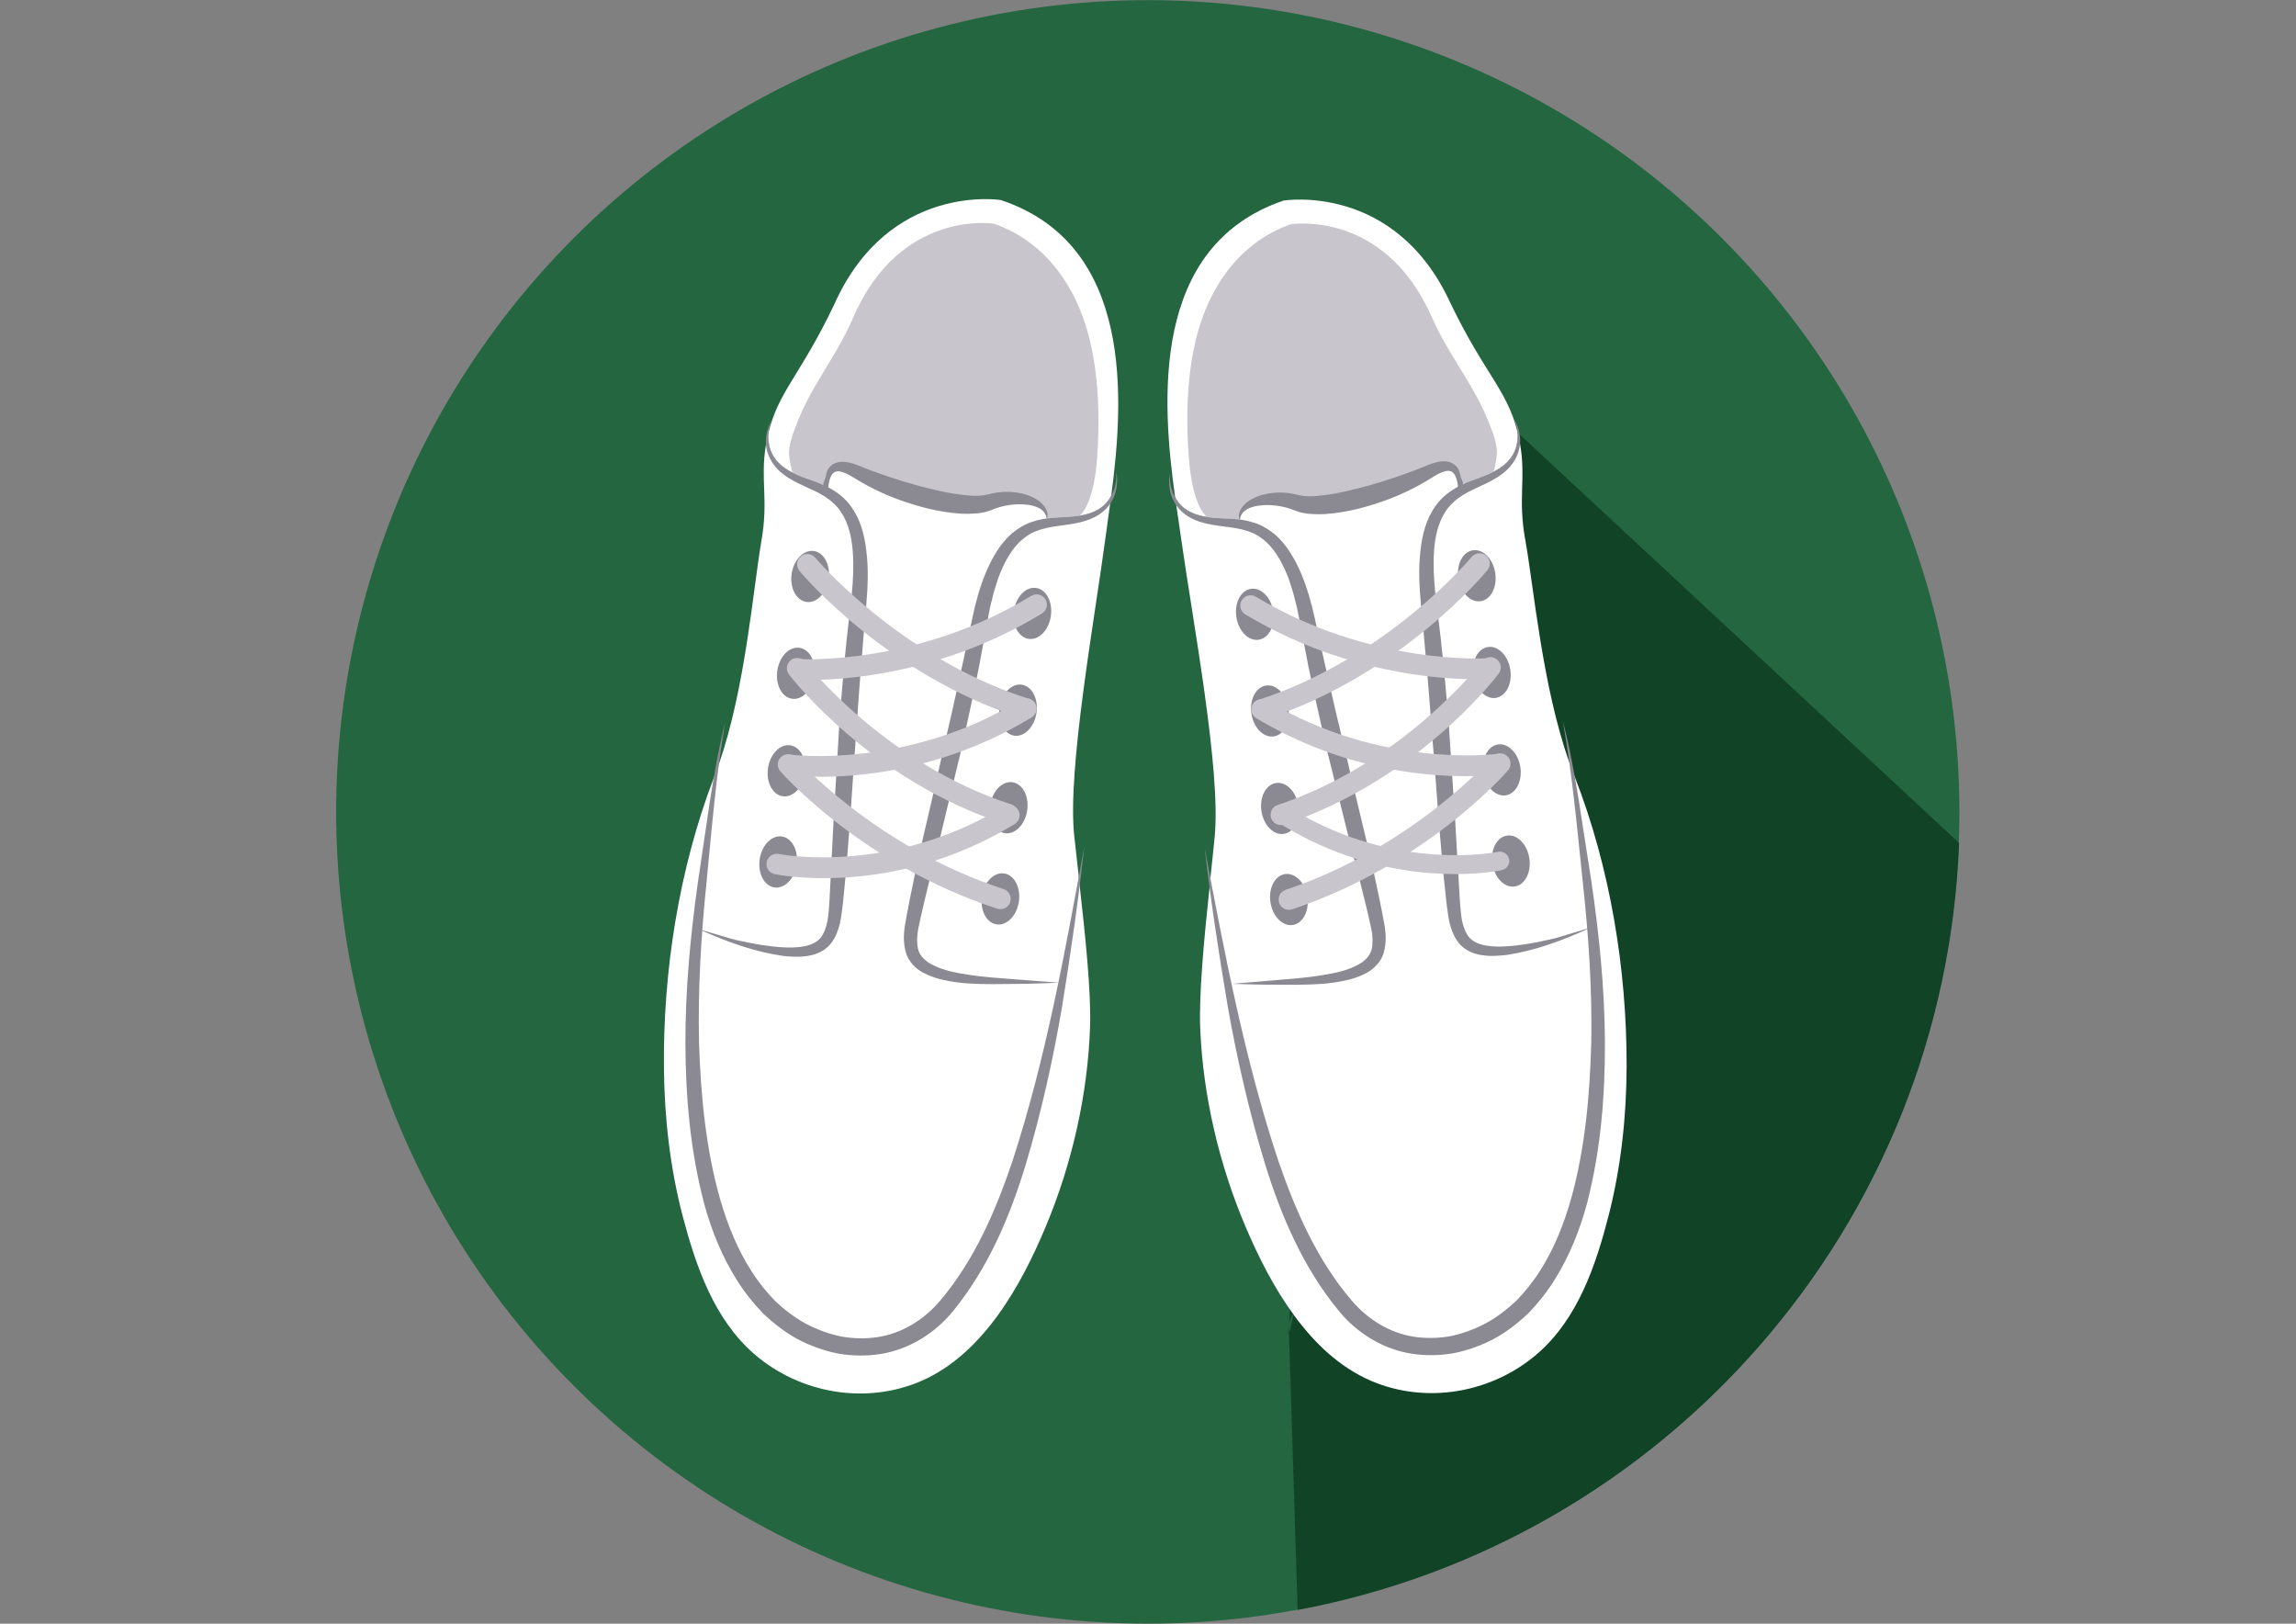 <?xml version="1.0" encoding="utf-8"?>
<!-- Generator: Adobe Illustrator 24.2.0, SVG Export Plug-In . SVG Version: 6.00 Build 0)  -->
<svg version="1.1" id="Layer_1" xmlns="http://www.w3.org/2000/svg" xmlns:xlink="http://www.w3.org/1999/xlink" x="0px" y="0px"
	 viewBox="0 0 841.89 595.28" style="enable-background:new 0 0 841.89 595.28;" xml:space="preserve">
<rect x="0" y="0" width="841.89" height="595.28" fill="#808080" stroke="none"/>
<style type="text/css">
	.st0{fill:#23663F;}
	.st1{fill:#114426;}
	.st2{fill:#FFFFFF;}
	.st3{fill:#C8C6CC;}
	.st4{fill:#8B8992;}
</style>
<ellipse transform="matrix(0.707 -0.707 0.707 0.707 -87.171 384.829)" class="st0" cx="420.94" cy="297.64" rx="297.64" ry="297.64"/>
<path class="st1" d="M718.35,309.04L556.49,158.58c-30.01,8.1-87.78,369.28-83.93,327.29c1.61-17.55,61.82-31.27,22.79-82.75
	c-80.42-106.07-4.92-168.58,18.31-147.21l-24.29,30.37l-16.81,199.59l3.26,104.35l0,0C610.37,565.14,713.06,449.56,718.35,309.04z"
	/>
<path class="st2" d="M407.48,181.67c-1.04,2.02-2.56,3.74-4.49,4.91c-4.51,2.84-10,2.87-15.52,3.15c-1.11,0.06-2.26,0.18-3.42,0.34
	c0.05-0.61,0.05-1.23-0.22-1.82c-0.36-1.06-1.12-1.88-1.91-2.65c-1.64-1.41-3.63-2.26-5.6-2.91c-4.05-1.16-8.29-1.43-12.52-0.7
	l-1.6,0.31l-1.23,0.18c-0.74,0.18-1.67,0.14-2.5,0.21c-1.78,0-3.61-0.15-5.46-0.39c-3.67-0.42-7.43-1.1-11.12-2
	c-7.42-1.63-14.81-3.79-22.04-6.26c-1.86-0.57-3.5-1.3-5.48-1.98c-1.98-0.68-4.06-1.29-6.4-1.24c-0.63,0.1-1.22,0.18-1.84,0.34
	c-0.59,0.3-1.2,0.47-1.69,0.95c-1.1,0.81-1.54,2.08-1.74,3.15c-0.15,1.02-0.1,2,0.05,2.93c-1.6-0.79-3.25-1.45-4.83-1.98
	c-2.53-0.92-5.07-1.73-7.33-2.94c-2.3-1.12-4.41-2.6-5.99-4.59c-2.26-2.73-3.17-6.41-2.82-10.05c3.78-15.4,11.75-21.03,24.16-47.12
	c20.02-44.72,61.02-38.18,61.02-38.18C415.96,89.66,412.08,146.77,407.48,181.67"/>
<path class="st3" d="M374.37,183.66c2.23-0.33,4.58,0.84,8.7,3.02c0.58,0.3,0.31,3.8,1.44,4.45c1.32,0.76,4.03-1.34,4.56-1.11
	c10.35,4.47,12.68-15.13,13.15-21.26c0.36-4.82,0.57-9.65,0.56-14.48c-0.01-10.17-0.89-20.39-3.33-30.19
	c-4.85-19.58-16.59-35.69-35.03-42.08c0,0-34.51-5.54-51.75,34.81c-3.65,8.55-8.98,16.43-13.65,24.51
	c-2.39,4.14-4.64,8.39-6.41,12.87c-1.53,3.88-3.87,9.38-3.15,13.65c0.29,1.77,0.74,5.79,2.18,6.62c2.1,1.21,8.81,6.13,10.82,5.4
	c2.12-0.77,1.03-8.43,3.18-8.31c3.74,0.21,7.45,1.45,10.93,2.72c6.43,2.33,12.78,5.14,19.49,6.5c6.5,1.32,12.98,2.82,19.57,3.66
	C361.44,185.18,368.35,184.56,374.37,183.66"/>
<path class="st2" d="M383.56,449.43c-9.03,21.7-22.98,46.81-45.48,56.74c-20.52,9.02-44.79,4.7-61.47-9.72
	c-14.72-12.72-21.4-32.15-26.18-50.22c-4.69-17.76-6.79-36.17-6.98-54.54c-0.36-35.62,5.48-72.93,18.24-106.41
	c0.14-0.47,0.33-0.89,0.49-1.35c0.52-1.32,1.02-2.64,1.48-4c9.65-27.63,12.62-64.87,15.48-81.28c2.78-15.65-0.48-22.72,1.73-35.66
	c0.22-1.27,0.49-2.62,0.83-4.03c0.02-0.13,0.07-0.25,0.08-0.35c-0.34,3.64,0.57,7.32,2.82,10.05c1.58,1.99,3.7,3.47,6,4.59
	c2.25,1.21,4.8,2.01,7.32,2.94c1.58,0.53,3.23,1.19,4.83,1.98c-0.16-0.93-0.2-1.91-0.05-2.93c0.19-1.08,0.64-2.34,1.73-3.15
	c0.49-0.48,1.11-0.64,1.7-0.95c0.61-0.16,1.2-0.24,1.84-0.35c2.34-0.04,4.42,0.57,6.4,1.24c1.97,0.69,3.62,1.42,5.48,1.98
	c7.22,2.47,14.63,4.64,22.04,6.26c3.7,0.91,7.45,1.59,11.12,2.01c1.85,0.25,3.67,0.39,5.46,0.39c0.82-0.07,1.76-0.03,2.5-0.22
	l1.22-0.17l1.61-0.31c4.22-0.73,8.47-0.46,12.52,0.7c1.98,0.65,3.95,1.49,5.6,2.91c0.79,0.77,1.55,1.59,1.91,2.65
	c0.26,0.59,0.27,1.21,0.21,1.82c1.16-0.16,2.31-0.28,3.43-0.34c5.52-0.28,11.01-0.31,15.52-3.15c1.92-1.17,3.45-2.89,4.49-4.91
	c-0.15,1.05-0.27,2.07-0.42,3.05c-0.59,4.35-1.16,8.29-1.6,11.7c-4.03,30.41-14.16,85.69-11.57,109.96
	c0.51,4.88,1.08,9.96,1.68,15.11c0.1,1.05,0.21,2.07,0.31,3.12c2.18,19.41,4.23,39.21,3.82,51.8
	C398.87,401.25,393.09,426.57,383.56,449.43"/>
<path class="st4" d="M307.92,338.78c-0.72,2.65-1.75,5.68-4.09,8.08c-2.39,2.34-5.52,3.37-8.4,3.69c-2.91,0.41-5.7,0.16-8.45-0.12
	c-10.41-1.51-20.11-5.06-29.48-9.21l-1.37-0.59l1.37,0.4l6.37,1.86c2.54,0.77,5.11,1.61,7.73,2.09c5.19,1.13,10.46,2.07,15.69,2.33
	c5.06,0.26,10.7-0.17,13.47-3.32c1.34-1.59,2.13-3.84,2.66-6.32c0.2-1.11,0.32-2.39,0.45-3.7c0.13-1.27,0.2-2.63,0.29-3.95
	l0.42-8.08l0.39-7.67l0.69-13.56l0.16-2.76l0.4-6.66l0.4-6.59l0.46-7.69l0.62-10.51l0.04-0.68c0.22-3.02,0.47-6.03,0.7-9.05
	c0.2-2.66,0.43-5.35,0.67-8.04c0.22-2.56,0.45-5.15,0.7-7.72c0.22-2.43,0.46-4.89,0.73-7.32c0.23-2.2,0.49-4.37,0.74-6.54
	c0.4-3.12,0.76-6.18,1.05-9.26c0.5-5.31,0.76-10.53,0.36-15.71c-0.37-5.12-1.51-10.15-4.15-14.21c-2.57-4.14-6.94-6.77-11.79-8.89
	c-4.77-2.17-10.32-4.55-13.49-9.4c-1.36-2.02-2.18-4.34-2.38-6.68c-0.03-0.43-0.07-0.86-0.07-1.28c0.12-2.77,0.84-5.45,2.14-7.83
	c-0.62,1.53-1.02,3.13-1.16,4.73c-0.34,3.64,0.57,7.32,2.82,10.05c1.59,1.99,3.7,3.47,6,4.59c2.25,1.21,4.8,2.01,7.31,2.94
	c1.58,0.53,3.23,1.19,4.83,1.98c0.33,0.15,0.64,0.32,0.97,0.5c3.13,1.63,6.08,3.85,8.25,6.9c3.54,4.77,4.99,10.54,5.66,16.05
	c0.93,7.02,0.54,14-0.04,20.83c-0.26,3.11-0.59,6.17-0.82,9.19c-0.09,0.86-0.16,1.73-0.22,2.6c-0.17,1.98-0.34,4-0.47,6
	c-0.23,2.59-0.45,5.19-0.64,7.79c-0.38,4.71-0.72,9.43-1.04,14.16c-0.1,1.34-0.18,2.7-0.28,4.04c-0.13,1.8-0.27,3.6-0.38,5.4
	c-0.15,1.63-0.26,3.27-0.37,4.9c-0.15,2.58-0.35,5.17-0.53,7.74c-0.25,3.89-0.51,7.81-0.8,11.7c-0.22,3.01-0.44,6.03-0.67,9.08
	c-0.21,2.95-0.46,5.94-0.7,8.88c-0.19,2.61-0.41,5.2-0.67,7.79c-0.27,2.91-0.54,5.82-0.84,8.73c-0.18,1.34-0.3,2.68-0.51,4.04
	C308.49,335.84,308.28,337.24,307.92,338.78"/>
<path class="st4" d="M388.41,360.27c-0.1,0.02-0.23,0-0.32,0.02c-5.42,0.2-10.84,0.43-16.26,0.44c-5.52,0.05-11.09,0.2-16.68-0.18
	c-2.83-0.19-5.64-0.51-8.43-1.13c-2.81-0.51-5.67-1.43-8.4-2.9c-2.67-1.44-5.31-4.17-6.19-7.44c-0.88-3.31-0.81-6.12-0.41-9.24
	c1.14-6.61,2.43-13.11,3.82-19.58c0.21-0.95,0.4-1.86,0.61-2.8c0.35-1.67,0.73-3.34,1.07-4.97c0.27-1.17,0.54-2.32,0.81-3.49
	c1.39-6.09,2.82-12.17,4.24-18.22c0.57-2.57,1.15-5.15,1.76-7.72c0.38-1.7,0.76-3.39,1.14-5.08c0.22-1.04,0.47-2.08,0.68-3.11
	c0.44-1.85,0.88-3.7,1.32-5.58c1.24-5.27,2.44-10.54,3.58-15.82c0.57-2.54,1.14-5.08,1.68-7.63c0.26-1.07,0.48-2.14,0.71-3.21
	l0.87-4.12l1.9-8.9l0.66-3.18c1.14-5.51,2.67-10.99,4.83-16.31c2.24-5.25,5.08-10.54,9.63-14.57c2.36-1.89,4.97-3.54,7.89-4.37
	c1.57-0.51,3.14-0.86,4.74-1.08c0.13-0.01,0.26-0.03,0.39-0.04c1.16-0.16,2.31-0.28,3.43-0.34c5.53-0.28,11.01-0.31,15.52-3.15
	c1.93-1.17,3.45-2.89,4.49-4.91c1.47-2.67,2.08-5.89,1.79-9.01c0.54,2.71,0.47,5.59-0.36,8.32c-0.42,1.33-1.02,2.57-1.85,3.75
	c-0.86,1.23-1.9,2.32-3.11,3.24c-4.72,3.61-10.86,4.13-16.17,4.9c-2.68,0.35-5.29,0.87-7.66,1.78c-2.4,0.84-4.44,2.36-6.28,4.03
	c-3.55,3.56-5.97,8.3-7.81,13.25c-0.83,2.54-1.66,5.07-2.25,7.71c-0.65,2.4-1.14,4.82-1.57,7.29c-0.05,0.18-0.09,0.41-0.11,0.59
	l-1.54,8.38l-1.47,7.96c-0.3,1.61-0.64,3.18-0.97,4.79c-0.5,2.52-1.05,5.07-1.58,7.61c-0.74,3.46-1.49,6.92-2.26,10.37
	c-0.64,2.99-1.31,5.94-1.98,8.92c-0.06,0.25-0.11,0.54-0.18,0.79l-2.37,9.83l-1.84,7.55l-3.13,13.07l-0.44,1.82
	c-0.56,2.25-1.13,4.53-1.68,6.79c-0.05,0.09-0.06,0.15-0.07,0.21c-0.63,2.47-1.22,4.91-1.84,7.35c-1.46,5.91-2.86,11.84-4.08,17.66
	c-0.48,2.34-0.54,5.18-0.07,7.23c0.5,2.12,1.91,3.76,3.92,5.09c4.15,2.63,9.67,3.71,14.97,4.49c5.38,0.84,10.86,1.16,16.4,1.59
	l16.2,1.24L388.41,360.27z"/>
<path class="st4" d="M384.11,189.64c-0.05,0.51-0.15,0.98-0.28,1.4c0.01-0.47-0.02-0.93-0.12-1.35c-0.34-1.6-1.45-2.73-2.67-3.39
	c-1.6-0.83-3.39-1.24-5.22-1.33c-3.66-0.33-7.4,0.27-10.82,1.42l-1.25,0.52l-1.64,0.56c-1.16,0.42-2.21,0.45-3.31,0.69
	c-2.14,0.2-4.25,0.25-6.32,0.17c-4.09-0.24-8.07-0.94-11.96-1.82c-7.79-1.93-15.37-4.64-22.52-8.51c-1.75-0.93-3.59-2.05-5.2-3.03
	c-1.57-1.01-3.21-1.81-4.75-2.11c-1.55-0.26-2.76,0.26-3.53,2.14c-0.4,0.97-0.64,2.12-0.75,3.32c-0.11,0.95-0.13,1.97-0.09,2.98
	c-0.38-1.13-1.6-2.29-1.77-3.54c-0.14-1.05,0.73-2.15,0.91-3.31c0.21-1.22,0.69-2.67,1.8-3.61c0.5-0.55,1.12-0.75,1.72-1.11
	c0.62-0.21,1.21-0.3,1.85-0.43c2.35-0.1,4.42,0.55,6.39,1.28c1.97,0.74,3.61,1.53,5.46,2.14c7.19,2.66,14.57,4.97,21.98,6.66
	c3.68,0.96,7.44,1.66,11.11,2.06c1.85,0.24,3.68,0.36,5.47,0.33c0.82-0.1,1.76-0.07,2.5-0.29l1.23-0.22l1.62-0.39
	c4.26-0.92,8.5-0.69,12.54,0.54c1.97,0.7,3.95,1.62,5.56,3.19c0.78,0.86,1.52,1.78,1.86,2.97
	C384.18,188.24,384.18,188.94,384.11,189.64"/>
<path class="st4" d="M265.91,264.88c-3.35,19.42-4.93,39.05-6.85,58.67c-2.01,19.55-3.18,39.18-2.74,58.72
	c0.64,19.49,2.5,39.12,7.82,57.69c2.71,9.23,6.31,18.19,11.45,26.14c2.53,3.99,5.53,7.67,8.75,10.98c3.38,3.17,7.08,5.98,11.13,8.21
	c4.09,2.14,8.43,3.75,12.91,4.68c4.51,0.82,9.11,0.9,13.59,0.21c9.01-1.43,17.09-6.49,23-13.63c12.37-14.67,20.21-32.81,26.4-51.25
	c12.11-37.27,19.13-76.14,26.2-114.89c-2.12,19.6-4.97,39.11-8.12,58.6c-3.32,19.48-7.62,38.79-13.3,57.81
	c-5.74,18.95-13.66,37.79-26.5,53.62c-6.49,8.12-16.11,14.23-26.65,15.94c-5.25,0.83-10.6,0.76-15.8-0.16
	c-5.18-1.04-10.15-2.85-14.79-5.29c-4.59-2.55-8.75-5.74-12.53-9.33c-3.65-3.76-6.85-7.79-9.58-12.12
	c-5.49-8.65-9.33-18.17-12.01-27.87c-5.18-19.48-6.9-39.42-6.97-59.27c-0.01-19.87,1.86-39.61,4.63-59.17l4.32-29.25
	C261.8,284.19,263.47,274.44,265.91,264.88"/>
<path class="st4" d="M303.83,212.35c-0.77,5.15-4.42,8.88-8.16,8.33c-3.74-0.56-6.15-5.19-5.38-10.34c0.77-5.16,4.42-8.89,8.16-8.33
	C302.19,202.56,304.6,207.2,303.83,212.35"/>
<path class="st4" d="M298.56,247.84c-0.76,5.15-4.42,8.88-8.16,8.33c-3.74-0.55-6.14-5.19-5.38-10.34c0.77-5.16,4.42-8.89,8.16-8.33
	C296.91,238.05,299.32,242.68,298.56,247.84"/>
<path class="st4" d="M295.15,283.59c-0.76,5.15-4.41,8.88-8.15,8.33c-3.74-0.56-6.15-5.19-5.38-10.35c0.76-5.16,4.42-8.89,8.15-8.33
	C293.51,273.8,295.92,278.44,295.15,283.59"/>
<path class="st4" d="M292.1,317.02c-0.77,5.15-4.41,8.88-8.15,8.33c-3.75-0.56-6.15-5.19-5.39-10.35c0.77-5.16,4.42-8.89,8.16-8.33
	C290.45,307.23,292.86,311.86,292.1,317.02"/>
<path class="st4" d="M385.32,225.89c-0.76,5.15-4.42,8.88-8.16,8.33c-3.74-0.56-6.14-5.19-5.38-10.34c0.77-5.16,4.42-8.89,8.16-8.33
	C383.68,216.1,386.08,220.73,385.32,225.89"/>
<path class="st4" d="M380.05,261.37c-0.77,5.16-4.42,8.89-8.16,8.33c-3.74-0.56-6.15-5.19-5.38-10.34c0.77-5.16,4.42-8.89,8.16-8.34
	C378.41,251.58,380.82,256.21,380.05,261.37"/>
<path class="st4" d="M376.65,297.13c-0.77,5.15-4.41,8.88-8.15,8.33c-3.74-0.56-6.15-5.19-5.39-10.34c0.77-5.16,4.42-8.89,8.16-8.34
	C375,287.35,377.41,291.98,376.65,297.13"/>
<path class="st4" d="M373.59,330.56c-0.76,5.15-4.41,8.88-8.15,8.33c-3.74-0.55-6.15-5.19-5.38-10.34c0.76-5.16,4.42-8.89,8.15-8.33
	C371.94,320.77,374.36,325.4,373.59,330.56"/>
<path class="st3" d="M374.58,263.22c-0.21-0.03-0.41-0.08-0.62-0.15c-48.94-15.94-79.54-52.22-80.81-53.76
	c-1.33-1.61-1.12-3.98,0.49-5.31c1.6-1.33,3.98-1.12,5.31,0.48c0.3,0.36,30.55,36.17,77.35,51.41c1.98,0.65,3.07,2.78,2.42,4.76
	C378.14,262.43,376.37,263.49,374.58,263.22"/>
<path class="st3" d="M292.45,249.13c-1.93-0.29-3.34-2.01-3.21-3.98c0.14-2.08,1.93-3.66,4.01-3.52
	c0.42,0.03,42.96,2.41,84.87-23.17c1.78-1.09,4.11-0.52,5.19,1.25c1.09,1.78,0.52,4.11-1.25,5.2
	c-44.03,26.87-87.47,24.37-89.29,24.25C292.66,249.15,292.55,249.14,292.45,249.13"/>
<path class="st3" d="M368.98,302.19c-0.21-0.03-0.42-0.08-0.62-0.15c-49.02-15.97-77.85-53.18-79.06-54.76
	c-1.26-1.66-0.94-4.02,0.71-5.3c1.66-1.26,4.03-0.94,5.29,0.71c0.28,0.37,28.69,36.95,75.4,52.17c1.98,0.65,3.07,2.78,2.42,4.76
	C372.54,301.41,370.77,302.46,368.98,302.19"/>
<path class="st3" d="M289.01,284.17c-2.05-0.3-3.46-2.19-3.19-4.24c0.28-2.06,2.18-3.51,4.25-3.25c0.42,0.06,42.54,5.36,84.31-20.14
	c1.78-1.09,4.1-0.53,5.18,1.25c1.09,1.78,0.52,4.11-1.25,5.19c-44.16,26.95-87.43,21.43-89.26,21.18
	C289.02,284.17,289.02,284.17,289.01,284.17"/>
<path class="st3" d="M366.27,333.29c-0.2-0.03-0.41-0.08-0.62-0.15c-48.9-15.94-78.3-48.97-79.52-50.37
	c-1.38-1.57-1.22-3.94,0.34-5.32c1.57-1.38,3.95-1.22,5.33,0.34c0.28,0.33,29.35,32.91,76.19,48.16c1.98,0.64,3.07,2.79,2.43,4.76
	C369.83,332.5,368.06,333.55,366.27,333.29"/>
<path class="st3" d="M286.58,320.9c-1.43-0.21-2.3-0.38-2.52-0.43c-2.05-0.42-3.35-2.42-2.93-4.46c0.42-2.04,2.48-3.35,4.46-2.93
	c0.38,0.09,40.9,8,82.53-17.42c1.78-1.08,4.1-0.52,5.19,1.26c1.09,1.77,0.52,4.1-1.25,5.19
	C333.38,325.72,296.47,322.37,286.58,320.9"/>
<path class="st2" d="M430.88,182.21c1.06,2.01,2.6,3.72,4.53,4.88c4.53,2.8,10.01,2.78,15.54,3.03c1.12,0.05,2.27,0.16,3.42,0.31
	c-0.06-0.61-0.06-1.23,0.2-1.82c0.35-1.07,1.11-1.9,1.89-2.67c1.63-1.43,3.61-2.29,5.59-2.95c4.03-1.19,8.28-1.49,12.51-0.79
	l1.61,0.31l1.23,0.16c0.74,0.18,1.67,0.13,2.5,0.2c1.78-0.02,3.61-0.17,5.46-0.43c3.67-0.44,7.42-1.16,11.1-2.09
	c7.41-1.67,14.79-3.9,22-6.42c1.85-0.58,3.49-1.33,5.46-2.03c1.97-0.69,4.05-1.31,6.39-1.29c0.63,0.1,1.23,0.17,1.84,0.33
	c0.6,0.3,1.21,0.46,1.7,0.94c1.11,0.8,1.56,2.06,1.75,3.13c0.17,1.02,0.12,2-0.02,2.93c1.59-0.8,3.24-1.48,4.82-2.02
	c2.52-0.94,5.05-1.77,7.29-2.99c2.29-1.13,4.39-2.63,5.97-4.63c2.24-2.75,3.12-6.44,2.75-10.08c-3.89-15.37-11.91-20.94-24.5-46.94
	c-20.34-44.57-61.3-37.73-61.3-37.73C421.73,90.25,426.02,147.34,430.88,182.21"/>
<path class="st3" d="M464,183.96c-2.23-0.32-4.58,0.88-8.67,3.07c-0.58,0.31-0.29,3.81-1.41,4.46c-1.31,0.77-4.03-1.31-4.57-1.07
	c-10.32,4.54-12.8-15.04-13.31-21.16c-0.41-4.82-0.64-9.65-0.67-14.48c-0.06-10.16,0.75-20.39,3.11-30.21
	c4.72-19.62,16.34-35.81,34.72-42.33c0,0,34.46-5.79,52,34.43c3.71,8.52,9.11,16.37,13.82,24.41c2.42,4.13,4.7,8.36,6.5,12.82
	c1.56,3.87,3.93,9.35,3.25,13.63c-0.28,1.77-0.7,5.8-2.13,6.63c-2.09,1.23-8.77,6.2-10.79,5.48c-2.12-0.76-1.09-8.43-3.24-8.29
	c-3.73,0.24-7.44,1.52-10.9,2.8c-6.42,2.38-12.74,5.24-19.44,6.65c-6.5,1.37-12.96,2.91-19.54,3.8
	C476.95,185.39,470.03,184.81,464,183.96"/>
<path class="st2" d="M456.74,449.79c9.19,21.63,23.32,46.64,45.89,56.4c20.58,8.87,44.83,4.38,61.4-10.16
	c14.63-12.84,21.17-32.31,25.82-50.41c4.56-17.8,6.53-36.23,6.59-54.59c0.1-35.62-6.01-72.89-19.02-106.27
	c-0.14-0.46-0.33-0.89-0.51-1.36c-0.52-1.31-1.03-2.63-1.49-3.98c-9.86-27.57-13.11-64.77-16.08-81.17
	c-2.9-15.63,0.32-22.72-1.99-35.64c-0.24-1.26-0.51-2.62-0.86-4.02c-0.02-0.13-0.07-0.25-0.08-0.35c0.37,3.64-0.51,7.33-2.75,10.08
	c-1.58,2-3.68,3.5-5.97,4.63c-2.24,1.23-4.78,2.05-7.29,2.99c-1.58,0.54-3.22,1.22-4.82,2.02c0.15-0.93,0.2-1.91,0.03-2.93
	c-0.19-1.07-0.66-2.33-1.75-3.13c-0.49-0.48-1.11-0.64-1.7-0.94c-0.61-0.16-1.2-0.23-1.84-0.33c-2.34-0.02-4.42,0.59-6.39,1.29
	c-1.97,0.7-3.61,1.44-5.47,2.03c-7.2,2.52-14.58,4.74-21.99,6.42c-3.69,0.93-7.44,1.65-11.11,2.09c-1.85,0.26-3.67,0.41-5.45,0.43
	c-0.82-0.06-1.75-0.02-2.5-0.2l-1.23-0.16l-1.61-0.31c-4.23-0.7-8.48-0.4-12.51,0.79c-1.98,0.67-3.95,1.52-5.59,2.95
	c-0.78,0.77-1.54,1.6-1.89,2.67c-0.26,0.59-0.26,1.21-0.2,1.82c-1.16-0.15-2.31-0.26-3.42-0.31c-5.53-0.25-11.01-0.23-15.54-3.03
	c-1.94-1.16-3.47-2.87-4.53-4.88c0.16,1.04,0.29,2.06,0.44,3.05c0.62,4.36,1.23,8.29,1.7,11.69c4.25,30.39,14.78,85.59,12.36,109.87
	c-0.47,4.88-1.01,9.97-1.57,15.12c-0.09,1.05-0.2,2.07-0.29,3.13c-2.04,19.41-3.94,39.24-3.44,51.83
	C441.09,401.72,447.04,427,456.74,449.79"/>
<path class="st4" d="M531.57,338.58c0.74,2.65,1.79,5.67,4.15,8.06c2.41,2.32,5.55,3.32,8.42,3.63c2.92,0.39,5.7,0.11,8.45-0.19
	c10.41-1.59,20.08-5.21,29.42-9.43c0.46-0.21,0.92-0.4,1.37-0.61l-1.37,0.41l-6.36,1.9c-2.55,0.78-5.11,1.64-7.72,2.15
	c-5.18,1.17-10.45,2.15-15.67,2.44c-5.05,0.3-10.7-0.08-13.49-3.22c-1.35-1.58-2.16-3.82-2.71-6.3c-0.21-1.11-0.33-2.39-0.47-3.69
	c-0.14-1.28-0.21-2.63-0.32-3.95l-0.48-8.08l-0.45-7.66l-0.78-13.55l-0.17-2.77l-0.46-6.66l-0.44-6.59l-0.51-7.68l-0.7-10.51
	l-0.04-0.68c-0.24-3.01-0.52-6.02-0.76-9.04c-0.22-2.66-0.47-5.35-0.73-8.04c-0.24-2.56-0.48-5.16-0.75-7.71
	c-0.25-2.43-0.5-4.89-0.78-7.31c-0.25-2.2-0.52-4.37-0.79-6.54c-0.42-3.12-0.8-6.18-1.12-9.25c-0.54-5.3-0.83-10.52-0.47-15.71
	c0.34-5.12,1.44-10.17,4.05-14.24c2.54-4.16,6.89-6.82,11.73-8.97c4.76-2.21,10.29-4.63,13.42-9.5c1.35-2.03,2.14-4.37,2.33-6.7
	c0.03-0.43,0.06-0.85,0.06-1.28c-0.14-2.77-0.88-5.45-2.19-7.81c0.63,1.53,1.04,3.12,1.19,4.72c0.37,3.64-0.52,7.32-2.75,10.07
	c-1.57,2-3.68,3.5-5.97,4.63c-2.24,1.23-4.78,2.05-7.29,2.99c-1.58,0.54-3.22,1.22-4.82,2.02c-0.33,0.15-0.63,0.33-0.96,0.51
	c-3.12,1.66-6.05,3.9-8.2,6.97c-3.51,4.8-4.91,10.57-5.54,16.1c-0.89,7.03-0.45,14,0.19,20.82c0.29,3.1,0.64,6.17,0.89,9.19
	c0.1,0.86,0.18,1.73,0.23,2.59c0.19,1.99,0.37,4.01,0.52,6c0.24,2.59,0.49,5.19,0.7,7.78c0.41,4.71,0.79,9.42,1.14,14.15
	c0.12,1.34,0.19,2.7,0.3,4.05c0.15,1.8,0.3,3.59,0.42,5.39c0.16,1.63,0.28,3.27,0.41,4.91c0.17,2.57,0.38,5.17,0.59,7.73
	c0.28,3.9,0.57,7.8,0.88,11.69c0.24,3.02,0.49,6.03,0.73,9.08c0.23,2.95,0.5,5.93,0.77,8.88c0.2,2.6,0.45,5.19,0.72,7.78
	c0.29,2.91,0.58,5.82,0.91,8.72c0.17,1.34,0.31,2.68,0.53,4.04C530.99,335.66,531.2,337.05,531.57,338.58"/>
<path class="st4" d="M451.25,360.67c0.1,0.02,0.22,0,0.32,0.01c5.42,0.17,10.84,0.36,16.26,0.33c5.53,0.01,11.09,0.12,16.68-0.3
	c2.83-0.21,5.63-0.55,8.42-1.18c2.8-0.53,5.65-1.46,8.37-2.96c2.66-1.46,5.29-4.21,6.14-7.49c0.85-3.32,0.77-6.13,0.35-9.25
	c-1.2-6.61-2.54-13.08-3.96-19.55c-0.22-0.94-0.42-1.85-0.63-2.79c-0.36-1.67-0.75-3.33-1.11-4.96c-0.27-1.15-0.56-2.32-0.84-3.47
	c-1.43-6.08-2.9-12.16-4.37-18.19c-0.59-2.57-1.19-5.14-1.81-7.7c-0.39-1.69-0.79-3.39-1.18-5.08c-0.23-1.04-0.49-2.06-0.71-3.1
	c-0.45-1.85-0.9-3.69-1.36-5.57c-1.28-5.26-2.52-10.52-3.7-15.8c-0.59-2.54-1.18-5.08-1.74-7.62c-0.27-1.06-0.5-2.12-0.73-3.19
	l-0.91-4.12l-1.97-8.88l-0.68-3.17c-1.18-5.51-2.75-10.98-4.94-16.28c-2.28-5.23-5.15-10.5-9.74-14.5c-2.37-1.87-5-3.51-7.91-4.32
	c-1.57-0.5-3.15-0.84-4.74-1.05c-0.13-0.01-0.27-0.02-0.39-0.04c-1.17-0.14-2.32-0.25-3.43-0.31c-5.53-0.24-11.01-0.23-15.54-3.03
	c-1.93-1.16-3.47-2.87-4.53-4.87c-1.49-2.66-2.12-5.88-1.86-9.01c-0.52,2.72-0.43,5.59,0.42,8.31c0.43,1.33,1.05,2.57,1.88,3.74
	c0.88,1.23,1.92,2.3,3.13,3.21c4.75,3.58,10.9,4.05,16.2,4.78c2.69,0.33,5.3,0.83,7.68,1.73c2.4,0.83,4.45,2.32,6.3,3.98
	c3.57,3.54,6.03,8.25,7.91,13.19c0.84,2.54,1.69,5.07,2.3,7.69c0.67,2.4,1.17,4.82,1.62,7.29c0.06,0.19,0.1,0.4,0.13,0.6l1.6,8.36
	l1.53,7.95c0.32,1.6,0.66,3.17,1.01,4.78c0.52,2.52,1.08,5.06,1.64,7.6c0.76,3.45,1.53,6.91,2.34,10.35
	c0.66,2.99,1.34,5.93,2.03,8.91c0.08,0.24,0.12,0.53,0.2,0.78l2.44,9.82l1.89,7.54l3.24,13.04l0.45,1.82
	c0.57,2.25,1.16,4.53,1.74,6.78c0.05,0.1,0.06,0.15,0.07,0.22c0.64,2.47,1.25,4.91,1.89,7.34c1.51,5.9,2.95,11.81,4.21,17.63
	c0.49,2.33,0.59,5.17,0.13,7.22c-0.48,2.13-1.88,3.77-3.88,5.13c-4.13,2.66-9.64,3.78-14.93,4.6c-5.38,0.88-10.85,1.24-16.39,1.72
	l-16.19,1.36L451.25,360.67z"/>
<path class="st4" d="M454.31,190c0.05,0.51,0.15,0.97,0.29,1.4c-0.01-0.48,0.01-0.93,0.11-1.35c0.33-1.61,1.42-2.73,2.65-3.41
	c1.59-0.84,3.38-1.27,5.21-1.37c3.65-0.35,7.41,0.21,10.83,1.34l1.25,0.51l1.64,0.56c1.17,0.41,2.21,0.43,3.32,0.66
	c2.14,0.19,4.26,0.23,6.32,0.12c4.08-0.26,8.06-1,11.94-1.9c7.79-1.99,15.34-4.75,22.46-8.67c1.73-0.94,3.57-2.08,5.17-3.06
	c1.56-1.02,3.2-1.83,4.73-2.15c1.55-0.28,2.76,0.24,3.54,2.11c0.41,0.97,0.66,2.12,0.78,3.31c0.11,0.94,0.14,1.97,0.11,2.98
	c0.37-1.13,1.59-2.31,1.75-3.55c0.12-1.06-0.76-2.15-0.94-3.3c-0.22-1.22-0.7-2.66-1.83-3.6c-0.51-0.55-1.13-0.75-1.73-1.1
	c-0.62-0.2-1.21-0.29-1.85-0.42c-2.35-0.08-4.43,0.58-6.39,1.33c-1.96,0.75-3.59,1.56-5.45,2.18c-7.17,2.71-14.54,5.08-21.93,6.82
	c-3.67,0.98-7.43,1.71-11.1,2.14c-1.84,0.25-3.67,0.39-5.46,0.37c-0.83-0.09-1.77-0.06-2.51-0.27l-1.23-0.22l-1.63-0.37
	c-4.26-0.89-8.51-0.63-12.54,0.63c-1.97,0.71-3.92,1.65-5.54,3.23c-0.77,0.86-1.5,1.79-1.83,2.99
	C454.23,188.61,454.23,189.31,454.31,190"/>
<path class="st4" d="M573.05,264.39c3.48,19.4,5.22,39.01,7.28,58.62c2.14,19.54,3.47,39.15,3.16,58.7
	c-0.5,19.49-2.22,39.13-7.39,57.74c-2.64,9.25-6.18,18.23-11.27,26.22c-2.5,4.01-5.47,7.72-8.68,11.04
	c-3.36,3.2-7.04,6.04-11.08,8.29c-4.07,2.17-8.39,3.82-12.87,4.79c-4.5,0.85-9.1,0.95-13.59,0.31c-9.02-1.37-17.14-6.38-23.1-13.46
	c-12.47-14.58-20.45-32.67-26.78-51.07c-12.37-37.18-19.68-75.99-27.02-114.7c2.26,19.59,5.25,39.08,8.55,58.54
	c3.46,19.45,7.91,38.74,13.72,57.71c5.88,18.91,13.94,37.69,26.9,53.43c6.55,8.07,16.21,14.11,26.76,15.74
	c5.25,0.8,10.62,0.69,15.81-0.27c5.16-1.08,10.12-2.92,14.74-5.39c4.57-2.57,8.71-5.8,12.46-9.41c3.62-3.79,6.79-7.84,9.49-12.2
	c5.43-8.69,9.2-18.24,11.81-27.95c5.04-19.51,6.62-39.47,6.54-59.32c-0.13-19.86-2.15-39.6-5.05-59.13l-4.54-29.22
	C577.3,283.66,575.56,273.93,573.05,264.39"/>
<path class="st4" d="M534.74,212.13c0.81,5.15,4.49,8.86,8.22,8.27c3.73-0.58,6.11-5.23,5.3-10.38c-0.8-5.15-4.48-8.85-8.22-8.27
	C536.32,202.33,533.94,206.98,534.74,212.13"/>
<path class="st4" d="M540.27,247.58c0.81,5.15,4.49,8.85,8.22,8.28c3.73-0.59,6.11-5.24,5.3-10.38c-0.8-5.15-4.48-8.86-8.22-8.27
	C541.85,237.77,539.47,242.42,540.27,247.58"/>
<path class="st4" d="M543.94,283.31c0.8,5.15,4.48,8.85,8.22,8.26c3.73-0.58,6.11-5.23,5.31-10.37c-0.8-5.15-4.49-8.86-8.22-8.27
	C545.51,273.51,543.13,278.16,543.94,283.31"/>
<path class="st4" d="M547.24,316.71c0.8,5.15,4.48,8.86,8.22,8.28c3.73-0.58,6.11-5.23,5.3-10.38c-0.81-5.15-4.48-8.86-8.22-8.27
	C548.81,306.91,546.43,311.56,547.24,316.71"/>
<path class="st4" d="M453.35,226.26c0.8,5.15,4.49,8.86,8.22,8.27c3.73-0.58,6.11-5.23,5.3-10.38c-0.8-5.16-4.48-8.86-8.22-8.27
	C454.92,216.47,452.55,221.12,453.35,226.26"/>
<path class="st4" d="M458.88,261.71c0.8,5.15,4.49,8.85,8.22,8.26c3.73-0.58,6.11-5.23,5.3-10.37c-0.8-5.15-4.48-8.86-8.22-8.27
	C460.45,251.91,458.08,256.56,458.88,261.71"/>
<path class="st4" d="M462.55,297.44c0.81,5.15,4.49,8.85,8.22,8.27c3.73-0.58,6.11-5.23,5.3-10.37c-0.8-5.15-4.47-8.86-8.21-8.27
	C464.12,287.64,461.75,292.29,462.55,297.44"/>
<path class="st4" d="M465.85,330.84c0.8,5.15,4.48,8.86,8.22,8.27c3.73-0.58,6.11-5.23,5.3-10.37c-0.8-5.15-4.48-8.86-8.22-8.28
	C467.42,321.04,465.05,325.69,465.85,330.84"/>
<path class="st3" d="M464.37,263.51c0.21-0.03,0.41-0.09,0.62-0.15c48.82-16.31,79.16-52.8,80.42-54.35
	c1.33-1.61,1.08-3.99-0.52-5.31c-1.61-1.32-3.99-1.09-5.31,0.52c-0.3,0.37-30.29,36.38-76.98,51.98c-1.98,0.65-3.04,2.8-2.39,4.78
	C460.8,262.75,462.58,263.8,464.37,263.51"/>
<path class="st3" d="M546.4,248.82c1.92-0.3,3.32-2.03,3.18-4c-0.15-2.08-1.95-3.64-4.04-3.49c-0.42,0.03-42.95,2.72-85.03-22.55
	c-1.79-1.08-4.11-0.49-5.18,1.29c-1.07,1.79-0.49,4.11,1.29,5.18c44.22,26.56,87.64,23.75,89.47,23.61
	C546.19,248.84,546.29,248.83,546.4,248.82"/>
<path class="st3" d="M470.26,302.45c0.21-0.03,0.41-0.09,0.62-0.15c48.91-16.33,77.47-53.75,78.66-55.34
	c1.25-1.66,0.91-4.03-0.75-5.29c-1.67-1.25-4.03-0.92-5.29,0.74c-0.28,0.37-28.42,37.15-75.02,52.71c-1.98,0.66-3.05,2.8-2.39,4.78
	C466.69,301.69,468.47,302.73,470.26,302.45"/>
<path class="st3" d="M550.1,283.84c2.04-0.32,3.45-2.22,3.15-4.26c-0.29-2.06-2.21-3.5-4.26-3.21c-0.43,0.06-42.5,5.67-84.45-19.53
	c-1.79-1.08-4.11-0.49-5.18,1.3c-1.07,1.79-0.49,4.11,1.29,5.17c44.35,26.64,87.59,20.8,89.41,20.53
	C550.07,283.84,550.08,283.84,550.1,283.84"/>
<path class="st3" d="M473.19,333.52c0.21-0.03,0.41-0.09,0.62-0.15c48.78-16.29,77.94-49.54,79.15-50.94
	c1.37-1.57,1.2-3.96-0.38-5.32c-1.58-1.37-3.96-1.19-5.33,0.38c-0.28,0.33-29.1,33.12-75.84,48.73c-1.98,0.65-3.05,2.79-2.38,4.78
	C469.62,332.76,471.4,333.8,473.19,333.52"/>
<path class="st3" d="M548.44,319.4c1.3-0.2,2.08-0.36,2.28-0.41c1.85-0.4,3.02-2.21,2.62-4.06c-0.39-1.85-2.27-3.02-4.06-2.63
	c-0.35,0.08-36.97,7.51-74.82-15.22c-1.62-0.97-3.72-0.45-4.69,1.17c-0.97,1.62-0.44,3.72,1.17,4.7
	C506.12,324.07,539.5,320.8,548.44,319.4"/>
</svg>
